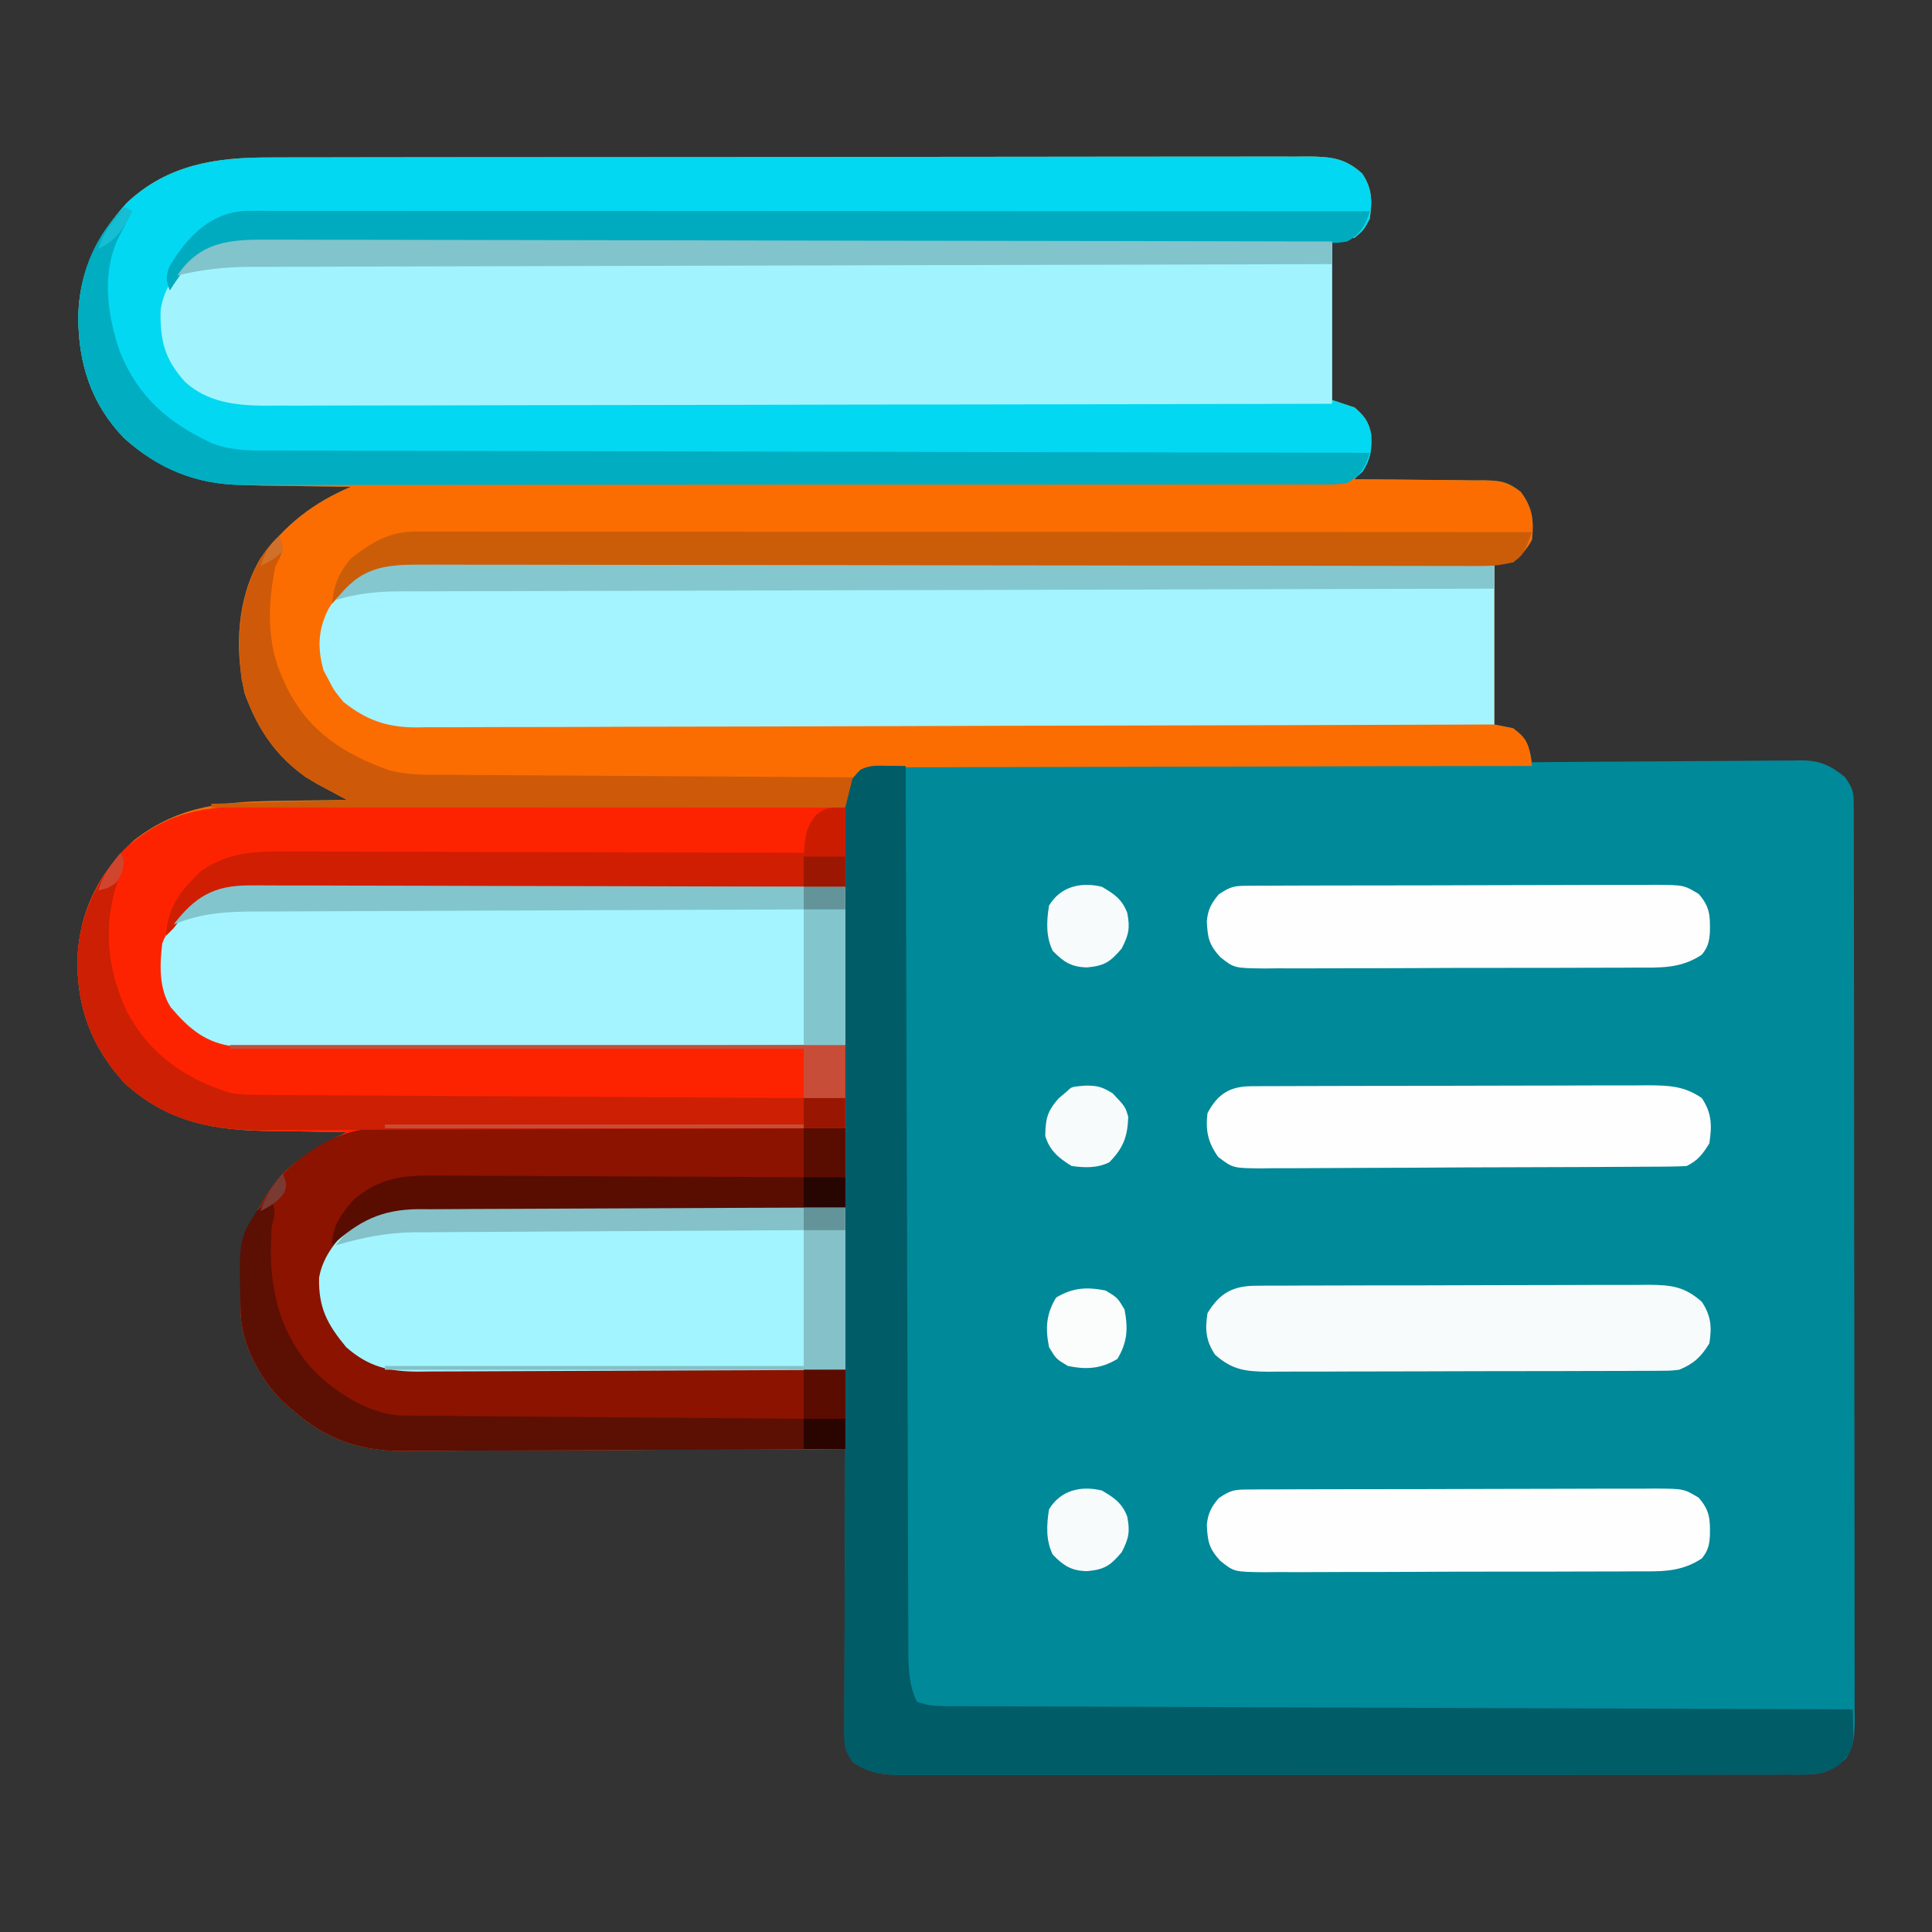 <?xml version="1.0" encoding="UTF-8"?>
<svg version="1.1" xmlns="http://www.w3.org/2000/svg" width="512" height="512">
<rect width="100%" height="100%" fill="#333333" stroke="none"/>
<path d="M0 0 C1.818 -0.007 1.818 -0.007 3.673 -0.014 C7.016 -0.024 10.359 -0.026 13.702 -0.023 C17.316 -0.023 20.929 -0.034 24.543 -0.043 C31.612 -0.06 38.681 -0.066 45.751 -0.067 C51.496 -0.068 57.242 -0.072 62.987 -0.078 C79.283 -0.096 95.58 -0.105 111.876 -0.103 C112.753 -0.103 113.631 -0.103 114.535 -0.103 C115.414 -0.103 116.292 -0.103 117.197 -0.103 C131.451 -0.102 145.705 -0.121 159.959 -0.149 C174.603 -0.178 189.245 -0.192 203.889 -0.19 C212.107 -0.19 220.325 -0.195 228.543 -0.217 C235.536 -0.235 242.529 -0.239 249.522 -0.226 C253.089 -0.219 256.656 -0.219 260.224 -0.236 C264.09 -0.255 267.956 -0.243 271.823 -0.227 C272.951 -0.237 274.079 -0.248 275.241 -0.258 C281.367 -0.204 285.104 0.087 289.721 4.267 C292.412 8.304 292.386 11.527 291.721 16.267 C290.096 19.267 290.096 19.267 287.721 21.267 C285.741 21.597 283.761 21.927 281.721 22.267 C281.721 36.127 281.721 49.987 281.721 64.267 C283.701 64.927 285.681 65.587 287.721 66.267 C290.26 68.473 291.509 70.078 292.104 73.42 C292.379 78.934 291.295 80.983 287.721 85.267 C288.937 85.272 290.152 85.276 291.405 85.28 C295.925 85.302 300.444 85.356 304.963 85.42 C306.918 85.443 308.872 85.458 310.826 85.463 C313.64 85.472 316.451 85.513 319.264 85.56 C320.135 85.556 321.006 85.553 321.903 85.548 C326.309 85.654 328.168 85.837 331.749 88.624 C334.865 92.801 335.243 96.137 334.721 101.267 C333.327 103.915 332.007 105.184 329.721 107.267 C328.071 107.267 326.421 107.267 324.721 107.267 C324.721 121.457 324.721 135.647 324.721 150.267 C326.371 150.597 328.021 150.927 329.721 151.267 C333.237 154.002 334.009 155.968 334.721 160.267 C335.672 160.259 336.623 160.25 337.604 160.241 C346.579 160.159 355.553 160.099 364.529 160.06 C369.143 160.039 373.756 160.011 378.37 159.966 C382.825 159.922 387.279 159.898 391.734 159.888 C393.431 159.881 395.129 159.866 396.826 159.845 C399.208 159.815 401.589 159.811 403.971 159.813 C404.67 159.799 405.368 159.785 406.088 159.77 C411.077 159.812 413.887 161.133 417.721 164.267 C419.798 167.383 419.972 168.056 419.978 171.589 C419.984 172.477 419.991 173.365 419.998 174.279 C419.993 175.744 419.993 175.744 419.988 177.237 C419.993 178.274 419.997 179.31 420.002 180.378 C420.015 183.867 420.013 187.356 420.011 190.845 C420.017 193.34 420.024 195.835 420.032 198.329 C420.048 204.413 420.054 210.496 420.055 216.579 C420.056 221.523 420.06 226.467 420.066 231.412 C420.084 245.424 420.093 259.437 420.092 273.45 C420.092 274.205 420.091 274.961 420.091 275.74 C420.091 276.496 420.091 277.253 420.091 278.032 C420.09 290.296 420.109 302.559 420.138 314.823 C420.166 327.41 420.18 339.997 420.178 352.585 C420.178 359.653 420.183 366.722 420.205 373.791 C420.225 380.437 420.224 387.084 420.21 393.731 C420.208 396.173 420.212 398.616 420.225 401.058 C420.24 404.387 420.231 407.715 420.215 411.044 C420.226 412.015 420.236 412.987 420.246 413.988 C420.203 418.176 420.104 420.619 417.94 424.281 C414.533 427.33 411.898 428.517 407.325 428.522 C406.447 428.528 405.568 428.534 404.663 428.54 C403.702 428.536 402.741 428.532 401.751 428.528 C400.215 428.534 400.215 428.534 398.648 428.54 C395.205 428.55 391.763 428.546 388.321 428.542 C385.857 428.546 383.393 428.552 380.93 428.558 C374.926 428.57 368.922 428.572 362.918 428.57 C358.038 428.568 353.157 428.57 348.277 428.574 C347.583 428.575 346.889 428.575 346.173 428.576 C344.763 428.577 343.352 428.578 341.942 428.579 C328.71 428.59 315.478 428.588 302.247 428.582 C290.142 428.577 278.038 428.588 265.934 428.607 C253.506 428.627 241.078 428.635 228.65 428.631 C221.672 428.629 214.695 428.632 207.717 428.646 C201.156 428.659 194.594 428.656 188.033 428.643 C185.623 428.641 183.213 428.644 180.803 428.652 C177.517 428.662 174.231 428.654 170.944 428.642 C169.988 428.649 169.031 428.656 168.046 428.664 C162.871 428.622 159.16 428.239 154.721 425.267 C152.267 421.587 152.452 418.837 152.494 414.583 C152.493 413.802 152.493 413.022 152.493 412.217 C152.494 409.636 152.51 407.055 152.525 404.474 C152.529 402.685 152.532 400.896 152.534 399.106 C152.542 394.396 152.561 389.686 152.583 384.976 C152.604 380.17 152.613 375.364 152.623 370.558 C152.645 361.128 152.679 351.698 152.721 342.267 C152.076 342.271 151.432 342.275 150.768 342.279 C135.05 342.367 119.333 342.433 103.614 342.475 C96.013 342.495 88.412 342.523 80.811 342.569 C74.182 342.609 67.552 342.635 60.923 342.644 C57.416 342.649 53.91 342.661 50.404 342.69 C46.478 342.723 42.553 342.723 38.628 342.722 C36.906 342.743 36.906 342.743 35.149 342.765 C23.987 342.708 15.119 339.648 6.721 332.267 C6.115 331.766 5.509 331.265 4.885 330.748 C-1.603 324.926 -6.687 316.042 -7.456 307.244 C-7.884 292.316 -6.44 280.988 3.721 269.267 C8.858 264.444 14.418 261.301 20.721 258.267 C19.693 258.258 18.665 258.249 17.607 258.239 C13.737 258.199 9.868 258.133 5.999 258.06 C4.335 258.032 2.671 258.011 1.007 257.996 C-14.203 257.859 -26.601 255.941 -38.279 245.267 C-47.078 235.64 -50.944 225.191 -50.748 212.202 C-50.172 199.67 -44.974 189.386 -35.736 180.943 C-23.624 171.488 -11.285 170.643 3.471 170.517 C5.15 170.489 6.83 170.459 8.51 170.428 C12.58 170.354 16.65 170.304 20.721 170.267 C19.976 169.871 19.231 169.474 18.464 169.065 C17.481 168.536 16.499 168.007 15.486 167.463 C14.515 166.942 13.543 166.421 12.542 165.885 C3.021 160.426 -2.799 152.286 -6.447 141.963 C-9.121 130.085 -8.503 116.89 -2.279 106.267 C4.222 97.392 11.67 91.51 21.721 87.267 C20.627 87.258 19.534 87.249 18.407 87.239 C14.301 87.199 10.195 87.133 6.09 87.06 C4.322 87.032 2.554 87.011 0.786 86.996 C-14.502 86.867 -26.715 84.967 -38.439 74.303 C-47.177 65.271 -50.547 54.435 -50.526 42.118 C-50.319 30.35 -45.55 20.652 -37.654 12.017 C-26.953 1.909 -14.09 -0.039 0 0 Z " fill="#008999" transform="translate(71.279,41.733)"/>
<path d="M0 0 C1.818 -0.007 1.818 -0.007 3.673 -0.014 C7.016 -0.024 10.359 -0.026 13.702 -0.023 C17.316 -0.023 20.929 -0.034 24.543 -0.043 C31.612 -0.06 38.681 -0.066 45.751 -0.067 C51.496 -0.068 57.242 -0.072 62.987 -0.078 C79.283 -0.096 95.58 -0.105 111.876 -0.103 C112.753 -0.103 113.631 -0.103 114.535 -0.103 C115.414 -0.103 116.292 -0.103 117.197 -0.103 C131.451 -0.102 145.705 -0.121 159.959 -0.149 C174.603 -0.178 189.245 -0.192 203.889 -0.19 C212.107 -0.19 220.325 -0.195 228.543 -0.217 C235.536 -0.235 242.529 -0.239 249.522 -0.226 C253.089 -0.219 256.656 -0.219 260.224 -0.236 C264.09 -0.255 267.956 -0.243 271.823 -0.227 C272.951 -0.237 274.079 -0.248 275.241 -0.258 C281.367 -0.204 285.104 0.087 289.721 4.267 C292.412 8.304 292.386 11.527 291.721 16.267 C290.096 19.267 290.096 19.267 287.721 21.267 C285.741 21.597 283.761 21.927 281.721 22.267 C281.721 36.127 281.721 49.987 281.721 64.267 C283.701 64.927 285.681 65.587 287.721 66.267 C290.26 68.473 291.509 70.078 292.104 73.42 C292.379 78.934 291.295 80.983 287.721 85.267 C288.937 85.272 290.152 85.276 291.405 85.28 C295.925 85.302 300.444 85.356 304.963 85.42 C306.918 85.443 308.872 85.458 310.826 85.463 C313.64 85.472 316.451 85.513 319.264 85.56 C320.135 85.556 321.006 85.553 321.903 85.548 C326.309 85.654 328.168 85.837 331.749 88.624 C334.865 92.801 335.243 96.137 334.721 101.267 C333.327 103.915 332.007 105.184 329.721 107.267 C328.071 107.267 326.421 107.267 324.721 107.267 C324.721 121.457 324.721 135.647 324.721 150.267 C326.371 150.597 328.021 150.927 329.721 151.267 C332.729 153.524 333.608 154.685 334.33 158.412 C334.459 159.354 334.588 160.297 334.721 161.267 C333.367 161.268 333.367 161.268 331.986 161.269 C310.036 161.284 288.087 161.326 266.137 161.4 C255.523 161.434 244.908 161.46 234.293 161.463 C225.042 161.466 215.792 161.486 206.541 161.528 C201.642 161.549 196.743 161.562 191.844 161.554 C187.233 161.546 182.623 161.562 178.013 161.595 C176.32 161.604 174.628 161.603 172.935 161.594 C170.624 161.582 168.315 161.601 166.004 161.628 C164.71 161.631 163.417 161.634 162.085 161.637 C157.766 162.446 156.303 163.749 153.721 167.267 C152.952 170.241 152.952 170.241 153.014 173.443 C152.985 174.6 152.956 175.757 152.926 176.949 C152.917 178.746 152.917 178.746 152.908 180.58 C152.883 181.797 152.858 183.015 152.832 184.269 C152.773 187.269 152.737 190.267 152.721 193.267 C151.878 193.269 151.035 193.27 150.166 193.272 C129.643 193.309 109.119 193.368 88.595 193.451 C78.67 193.491 68.745 193.524 58.82 193.538 C50.168 193.551 41.516 193.578 32.864 193.622 C28.284 193.645 23.704 193.66 19.124 193.659 C14.81 193.659 10.496 193.677 6.182 193.709 C4.602 193.717 3.022 193.719 1.441 193.713 C-11.172 193.505 -11.172 193.505 -21.782 199.715 C-26.651 205.226 -27.682 209.323 -27.529 216.514 C-27.06 221.686 -25.347 224.962 -22.029 229.017 C-16.706 233.373 -11.963 234.64 -5.173 234.666 C-4.494 234.673 -3.814 234.679 -3.114 234.686 C-0.855 234.705 1.403 234.702 3.662 234.7 C5.289 234.709 6.915 234.719 8.542 234.731 C12.944 234.758 17.346 234.768 21.749 234.774 C26.355 234.783 30.96 234.809 35.566 234.834 C44.282 234.877 52.997 234.906 61.713 234.929 C71.638 234.956 81.563 235 91.488 235.045 C111.899 235.138 132.31 235.207 152.721 235.267 C152.721 249.457 152.721 263.647 152.721 278.267 C149.067 278.277 145.413 278.286 141.649 278.296 C129.57 278.33 117.493 278.385 105.415 278.451 C98.093 278.491 90.771 278.523 83.448 278.538 C77.064 278.551 70.68 278.578 64.296 278.622 C60.917 278.645 57.539 278.66 54.161 278.659 C50.383 278.662 46.606 278.689 42.828 278.722 C41.716 278.716 40.604 278.711 39.458 278.706 C32.42 278.801 26.503 279.667 21.238 284.679 C19.692 286.403 19.692 286.403 17.721 289.267 C17.123 290.01 16.525 290.752 15.908 291.517 C13.809 296.38 13.877 301.418 15.377 306.482 C17.969 312.304 22.218 316.648 28.011 319.327 C30.843 320.31 32.967 320.527 35.954 320.546 C37.504 320.563 37.504 320.563 39.085 320.58 C40.208 320.582 41.331 320.584 42.488 320.586 C43.678 320.596 44.869 320.606 46.096 320.617 C49.352 320.642 52.607 320.659 55.863 320.672 C59.269 320.688 62.675 320.715 66.081 320.74 C72.526 320.787 78.972 320.824 85.418 320.857 C92.757 320.895 100.097 320.944 107.437 320.995 C122.531 321.098 137.626 321.187 152.721 321.267 C152.721 328.197 152.721 335.127 152.721 342.267 C136.352 342.36 119.983 342.432 103.614 342.475 C96.013 342.495 88.412 342.523 80.811 342.569 C74.182 342.609 67.552 342.635 60.923 342.644 C57.416 342.649 53.91 342.661 50.404 342.69 C46.478 342.723 42.553 342.723 38.628 342.722 C36.906 342.743 36.906 342.743 35.149 342.765 C23.987 342.708 15.119 339.648 6.721 332.267 C6.115 331.766 5.509 331.265 4.885 330.748 C-1.603 324.926 -6.687 316.042 -7.456 307.244 C-7.884 292.316 -6.44 280.988 3.721 269.267 C8.858 264.444 14.418 261.301 20.721 258.267 C19.693 258.258 18.665 258.249 17.607 258.239 C13.737 258.199 9.868 258.133 5.999 258.06 C4.335 258.032 2.671 258.011 1.007 257.996 C-14.203 257.859 -26.601 255.941 -38.279 245.267 C-47.078 235.64 -50.944 225.191 -50.748 212.202 C-50.172 199.67 -44.974 189.386 -35.736 180.943 C-23.624 171.488 -11.285 170.643 3.471 170.517 C5.15 170.489 6.83 170.459 8.51 170.428 C12.58 170.354 16.65 170.304 20.721 170.267 C19.976 169.871 19.231 169.474 18.464 169.065 C17.481 168.536 16.499 168.007 15.486 167.463 C14.515 166.942 13.543 166.421 12.542 165.885 C3.021 160.426 -2.799 152.286 -6.447 141.963 C-9.121 130.085 -8.503 116.89 -2.279 106.267 C4.222 97.392 11.67 91.51 21.721 87.267 C20.627 87.258 19.534 87.249 18.407 87.239 C14.301 87.199 10.195 87.133 6.09 87.06 C4.322 87.032 2.554 87.011 0.786 86.996 C-14.502 86.867 -26.715 84.967 -38.439 74.303 C-47.177 65.271 -50.547 54.435 -50.526 42.118 C-50.319 30.35 -45.55 20.652 -37.654 12.017 C-26.953 1.909 -14.09 -0.039 0 0 Z " fill="#FC6D01" transform="translate(71.279,41.733)"/>
<path d="M0 0 C1.818 -0.007 1.818 -0.007 3.673 -0.014 C7.016 -0.024 10.359 -0.026 13.702 -0.023 C17.316 -0.023 20.929 -0.034 24.543 -0.043 C31.612 -0.06 38.681 -0.066 45.751 -0.067 C51.496 -0.068 57.242 -0.072 62.987 -0.078 C79.283 -0.096 95.58 -0.105 111.876 -0.103 C112.753 -0.103 113.631 -0.103 114.535 -0.103 C115.414 -0.103 116.292 -0.103 117.197 -0.103 C131.451 -0.102 145.705 -0.121 159.959 -0.149 C174.603 -0.178 189.245 -0.192 203.889 -0.19 C212.107 -0.19 220.325 -0.195 228.543 -0.217 C235.536 -0.235 242.529 -0.239 249.522 -0.226 C253.089 -0.219 256.656 -0.219 260.224 -0.236 C264.09 -0.255 267.956 -0.243 271.823 -0.227 C272.951 -0.237 274.079 -0.248 275.241 -0.258 C281.367 -0.204 285.104 0.087 289.721 4.267 C292.412 8.304 292.386 11.527 291.721 16.267 C290.096 19.267 290.096 19.267 287.721 21.267 C285.741 21.597 283.761 21.927 281.721 22.267 C281.721 36.127 281.721 49.987 281.721 64.267 C283.701 64.927 285.681 65.587 287.721 66.267 C290.26 68.473 291.509 70.078 292.104 73.42 C292.309 77.534 292.067 79.714 289.846 83.267 C286.698 86.23 285.009 86.393 280.789 86.402 C279.215 86.408 279.215 86.408 277.61 86.415 C276.448 86.415 275.286 86.415 274.089 86.415 C272.862 86.418 271.635 86.422 270.37 86.426 C266.953 86.435 263.535 86.439 260.118 86.442 C256.436 86.446 252.754 86.456 249.072 86.464 C240.173 86.484 231.273 86.494 222.374 86.503 C218.183 86.507 213.991 86.513 209.8 86.518 C195.866 86.535 181.933 86.55 167.999 86.557 C164.381 86.559 160.763 86.561 157.146 86.563 C155.797 86.563 155.797 86.563 154.421 86.564 C139.866 86.572 125.311 86.598 110.756 86.63 C95.811 86.663 80.867 86.681 65.922 86.684 C57.532 86.687 49.142 86.695 40.752 86.721 C33.604 86.743 26.455 86.751 19.307 86.741 C15.662 86.736 12.017 86.738 8.372 86.758 C4.413 86.779 0.454 86.768 -3.505 86.755 C-4.646 86.766 -5.788 86.777 -6.964 86.788 C-19.22 86.69 -29.38 82.543 -38.439 74.303 C-47.177 65.271 -50.547 54.435 -50.526 42.118 C-50.319 30.35 -45.55 20.652 -37.654 12.017 C-26.953 1.909 -14.09 -0.039 0 0 Z " fill="#02D8F1" transform="translate(71.279,41.733)"/>
<path d="M0 0 C0.91 0.009 1.82 0.018 2.758 0.027 C3.806 0.045 3.806 0.045 4.875 0.062 C4.88 1.925 4.88 1.925 4.885 3.825 C4.964 33.298 5.053 62.771 5.155 92.244 C5.168 95.872 5.18 99.499 5.192 103.126 C5.195 103.849 5.197 104.571 5.2 105.315 C5.24 117.009 5.272 128.703 5.302 140.396 C5.334 152.395 5.372 164.394 5.418 176.392 C5.443 183.132 5.465 189.871 5.478 196.611 C5.491 202.952 5.513 209.293 5.542 215.635 C5.551 217.964 5.557 220.293 5.559 222.622 C5.563 225.8 5.578 228.977 5.597 232.154 C5.594 233.54 5.594 233.54 5.591 234.954 C5.632 239.656 5.802 243.734 7.875 248.062 C10.622 248.978 12.242 249.191 15.07 249.201 C15.93 249.207 16.789 249.212 17.675 249.218 C18.619 249.219 19.564 249.22 20.537 249.221 C22.041 249.228 22.041 249.228 23.576 249.236 C26.953 249.251 30.329 249.259 33.706 249.268 C36.12 249.277 38.534 249.287 40.948 249.298 C46.154 249.319 51.36 249.338 56.565 249.353 C64.092 249.376 71.618 249.404 79.145 249.434 C91.355 249.481 103.566 249.525 115.777 249.565 C127.639 249.605 139.502 249.646 151.365 249.69 C152.096 249.693 152.827 249.696 153.58 249.698 C157.247 249.712 160.914 249.726 164.582 249.74 C195.013 249.854 225.444 249.96 255.875 250.062 C255.922 251.666 255.956 253.271 255.984 254.875 C256.005 255.768 256.025 256.662 256.046 257.582 C255.801 261.14 254.499 262.73 251.875 265.062 C248.966 266.792 246.85 267.313 243.48 267.317 C242.601 267.323 241.722 267.329 240.817 267.335 C239.856 267.331 238.895 267.327 237.905 267.323 C236.369 267.329 236.369 267.329 234.802 267.335 C231.36 267.345 227.917 267.341 224.475 267.337 C222.011 267.342 219.548 267.347 217.084 267.353 C211.08 267.365 205.076 267.367 199.072 267.365 C194.192 267.363 189.312 267.365 184.431 267.369 C183.737 267.37 183.043 267.37 182.327 267.371 C180.917 267.372 179.506 267.373 178.096 267.375 C164.864 267.385 151.633 267.383 138.401 267.377 C126.297 267.372 114.192 267.383 102.088 267.402 C89.66 267.422 77.232 267.43 64.804 267.426 C57.826 267.424 50.849 267.427 43.871 267.441 C37.31 267.454 30.749 267.451 24.187 267.438 C21.777 267.436 19.367 267.439 16.958 267.447 C13.671 267.457 10.385 267.449 7.099 267.437 C6.142 267.444 5.186 267.451 4.2 267.459 C-0.975 267.417 -4.686 267.034 -9.125 264.062 C-11.184 260.974 -11.374 260.353 -11.366 256.867 C-11.37 255.586 -11.37 255.586 -11.374 254.28 C-11.367 253.346 -11.359 252.412 -11.352 251.45 C-11.352 250.465 -11.353 249.479 -11.353 248.464 C-11.352 245.201 -11.336 241.939 -11.32 238.676 C-11.317 236.416 -11.314 234.155 -11.312 231.895 C-11.304 225.942 -11.284 219.99 -11.262 214.037 C-11.242 207.964 -11.233 201.891 -11.223 195.818 C-11.201 183.9 -11.167 171.981 -11.125 160.062 C-11.746 160.066 -12.368 160.07 -13.008 160.074 C-28.149 160.162 -43.29 160.228 -58.431 160.27 C-65.753 160.29 -73.075 160.318 -80.397 160.364 C-86.782 160.404 -93.166 160.43 -99.55 160.439 C-102.929 160.444 -106.307 160.456 -109.685 160.485 C-113.463 160.514 -117.24 160.518 -121.018 160.517 C-122.13 160.531 -123.242 160.545 -124.387 160.56 C-132.086 160.519 -137.418 159.311 -143.367 154.098 C-148.369 148.054 -150.737 143.685 -150.57 135.691 C-149.558 129.713 -145.497 125.064 -141.062 121.125 C-136.695 118.058 -133.224 116.811 -127.892 116.822 C-126.342 116.818 -126.342 116.818 -124.761 116.814 C-123.638 116.821 -122.515 116.828 -121.358 116.835 C-120.167 116.835 -118.977 116.835 -117.75 116.835 C-114.494 116.836 -111.239 116.846 -107.983 116.86 C-104.577 116.872 -101.171 116.873 -97.765 116.876 C-91.319 116.882 -84.874 116.898 -78.428 116.918 C-71.088 116.941 -63.749 116.952 -56.409 116.962 C-41.314 116.983 -26.22 117.019 -11.125 117.062 C-11.125 102.873 -11.125 88.683 -11.125 74.062 C-16.087 74.078 -21.048 74.094 -26.16 74.11 C-42.541 74.16 -58.922 74.193 -75.302 74.218 C-85.235 74.233 -95.168 74.254 -105.101 74.289 C-113.76 74.319 -122.418 74.338 -131.076 74.345 C-135.66 74.349 -140.244 74.358 -144.828 74.38 C-149.144 74.4 -153.46 74.406 -157.777 74.402 C-159.359 74.403 -160.941 74.409 -162.524 74.42 C-164.689 74.435 -166.854 74.431 -169.019 74.423 C-170.835 74.427 -170.835 74.427 -172.687 74.432 C-180.439 73.599 -184.915 69.846 -189.875 64 C-193.054 59.072 -192.812 52.701 -192.125 47.062 C-189.662 40.756 -184.91 35.936 -178.867 32.945 C-175.54 31.874 -172.756 31.817 -169.26 31.822 C-168.243 31.819 -168.243 31.819 -167.205 31.817 C-164.94 31.814 -162.676 31.825 -160.411 31.835 C-158.785 31.836 -157.158 31.836 -155.532 31.835 C-151.121 31.834 -146.71 31.846 -142.3 31.86 C-137.689 31.872 -133.078 31.873 -128.466 31.876 C-119.736 31.882 -111.007 31.898 -102.277 31.918 C-92.337 31.941 -82.398 31.952 -72.458 31.962 C-52.014 31.983 -31.569 32.018 -11.125 32.062 C-11.146 31.301 -11.167 30.54 -11.188 29.755 C-11.272 26.295 -11.324 22.836 -11.375 19.375 C-11.409 18.177 -11.442 16.979 -11.477 15.744 C-11.489 14.587 -11.502 13.43 -11.516 12.238 C-11.537 11.175 -11.558 10.112 -11.579 9.017 C-11.014 5.342 -9.68 3.71 -7.125 1.062 C-4.6 -0.2 -2.813 -0.036 0 0 Z " fill="#005C67" transform="translate(235.125,202.938)"/>
<path d="M0 0 C1.696 0.001 3.391 0 5.087 -0.001 C9.673 -0.002 14.259 0.015 18.846 0.036 C23.645 0.055 28.444 0.057 33.244 0.06 C42.324 0.07 51.404 0.094 60.485 0.125 C70.826 0.158 81.167 0.175 91.508 0.19 C112.773 0.221 134.038 0.274 155.303 0.341 C155.303 7.271 155.303 14.201 155.303 21.341 C152.229 21.346 152.229 21.346 149.093 21.352 C129.787 21.388 110.482 21.446 91.177 21.524 C81.252 21.564 71.327 21.597 61.402 21.612 C52.75 21.625 44.098 21.652 35.446 21.695 C30.866 21.718 26.286 21.733 21.706 21.732 C17.392 21.732 13.078 21.75 8.764 21.782 C7.184 21.79 5.603 21.792 4.023 21.786 C-8.59 21.579 -8.59 21.579 -19.2 27.788 C-24.069 33.299 -25.1 37.396 -24.947 44.587 C-24.478 49.759 -22.765 53.035 -19.447 57.091 C-14.124 61.446 -9.381 62.713 -2.591 62.739 C-1.912 62.746 -1.232 62.753 -0.532 62.759 C1.727 62.778 3.985 62.775 6.244 62.773 C7.871 62.782 9.497 62.792 11.124 62.804 C15.526 62.831 19.928 62.841 24.331 62.847 C28.937 62.856 33.542 62.882 38.148 62.907 C46.864 62.95 55.579 62.979 64.295 63.002 C74.22 63.029 84.145 63.073 94.07 63.118 C114.481 63.211 134.892 63.281 155.303 63.341 C155.303 77.531 155.303 91.721 155.303 106.341 C151.649 106.35 147.995 106.359 144.23 106.369 C132.152 106.403 120.075 106.458 107.997 106.524 C100.675 106.564 93.353 106.597 86.03 106.612 C79.646 106.625 73.262 106.652 66.877 106.695 C63.499 106.718 60.121 106.733 56.742 106.732 C52.965 106.735 49.188 106.762 45.41 106.795 C44.298 106.79 43.186 106.785 42.04 106.779 C35.002 106.874 29.085 107.74 23.82 112.752 C22.274 114.477 22.274 114.477 20.303 117.341 C19.705 118.083 19.106 118.826 18.49 119.591 C16.391 124.453 16.459 129.491 17.959 134.555 C20.551 140.377 24.8 144.721 30.593 147.4 C33.425 148.383 35.549 148.601 38.536 148.619 C40.086 148.636 40.086 148.636 41.667 148.653 C42.79 148.655 43.913 148.657 45.07 148.659 C46.26 148.669 47.451 148.68 48.678 148.69 C51.933 148.715 55.189 148.732 58.445 148.745 C61.851 148.761 65.257 148.788 68.663 148.813 C75.108 148.86 81.554 148.897 88 148.93 C95.339 148.968 102.679 149.018 110.019 149.068 C125.113 149.171 140.208 149.26 155.303 149.341 C155.303 156.271 155.303 163.201 155.303 170.341 C138.934 170.433 122.565 170.505 106.196 170.548 C98.595 170.568 90.994 170.596 83.393 170.642 C76.764 170.682 70.134 170.708 63.505 170.717 C59.998 170.722 56.492 170.734 52.986 170.763 C49.06 170.796 45.135 170.797 41.21 170.795 C39.488 170.816 39.488 170.816 37.731 170.838 C26.569 170.782 17.701 167.721 9.303 160.341 C8.697 159.839 8.091 159.338 7.467 158.821 C0.979 152.999 -4.105 144.115 -4.874 135.317 C-5.302 120.389 -3.858 109.061 6.303 97.341 C11.44 92.517 17 89.374 23.303 86.341 C22.275 86.331 21.247 86.322 20.188 86.312 C16.319 86.272 12.45 86.206 8.581 86.133 C6.917 86.105 5.253 86.084 3.589 86.07 C-11.621 85.932 -24.019 84.014 -35.697 73.341 C-44.496 63.713 -48.363 53.264 -48.166 40.275 C-47.642 28.879 -43.384 19.707 -35.697 11.341 C-24.272 1.295 -14.567 -0.102 0 0 Z " fill="#FE2300" transform="translate(68.697,213.659)"/>
<path d="M0 0 C1.034 -0.004 2.068 -0.008 3.134 -0.012 C4.263 -0.006 5.392 -0 6.556 0.006 C7.761 0.004 8.966 0.002 10.207 0 C13.548 -0.002 16.888 0.004 20.229 0.014 C23.833 0.023 27.437 0.02 31.041 0.018 C37.284 0.017 43.527 0.023 49.77 0.035 C58.796 0.051 67.822 0.056 76.848 0.059 C91.492 0.063 106.137 0.076 120.781 0.095 C135.006 0.114 149.232 0.128 163.458 0.136 C164.773 0.137 164.773 0.137 166.115 0.138 C170.514 0.14 174.913 0.143 179.312 0.145 C215.806 0.166 252.299 0.202 288.793 0.246 C288.793 14.436 288.793 28.626 288.793 43.246 C251.764 43.337 214.736 43.408 177.707 43.45 C173.333 43.455 168.96 43.461 164.587 43.466 C163.716 43.467 162.845 43.468 161.948 43.469 C147.858 43.486 133.768 43.518 119.678 43.555 C105.216 43.592 90.754 43.614 76.292 43.622 C67.371 43.628 58.45 43.645 49.529 43.678 C43.408 43.699 37.287 43.705 31.167 43.7 C27.637 43.698 24.108 43.701 20.579 43.723 C16.746 43.746 12.914 43.738 9.081 43.727 C7.974 43.739 6.867 43.75 5.727 43.762 C-1.83 43.704 -9.361 42.766 -15.151 37.467 C-20.558 31.487 -21.774 26.63 -21.656 18.582 C-20.79 12.151 -17.215 8.156 -12.644 3.809 C-8.46 1.126 -4.969 -0.004 0 0 Z " fill="#A1F4FE" transform="translate(64.207,63.754)"/>
<path d="M0 0 C1.039 -0.004 2.078 -0.008 3.149 -0.012 C4.859 -0.003 4.859 -0.003 6.603 0.006 C8.422 0.003 8.422 0.003 10.277 0 C13.642 -0.002 17.008 0.004 20.374 0.014 C24.003 0.023 27.632 0.02 31.261 0.018 C37.55 0.017 43.838 0.023 50.126 0.035 C59.218 0.051 68.309 0.056 77.401 0.059 C92.151 0.063 106.901 0.076 121.652 0.095 C135.981 0.114 150.311 0.128 164.64 0.136 C165.523 0.137 166.406 0.137 167.316 0.138 C171.746 0.14 176.176 0.143 180.607 0.145 C217.366 0.166 254.126 0.202 290.885 0.246 C290.885 14.106 290.885 27.966 290.885 42.246 C253.474 42.382 216.063 42.489 178.652 42.552 C174.234 42.56 169.815 42.568 165.397 42.576 C164.517 42.577 163.638 42.579 162.731 42.58 C148.495 42.607 134.26 42.654 120.024 42.709 C105.413 42.765 90.802 42.798 76.191 42.811 C67.177 42.819 58.164 42.845 49.151 42.894 C42.967 42.925 36.784 42.935 30.6 42.927 C27.034 42.923 23.469 42.929 19.903 42.961 C16.031 42.996 12.159 42.984 8.287 42.968 C7.168 42.985 6.05 43.003 4.897 43.021 C-2.79 42.933 -8.065 41.055 -14.115 36.246 C-16.615 33.184 -16.615 33.184 -18.115 30.246 C-18.527 29.483 -18.94 28.72 -19.365 27.934 C-21.028 21.973 -20.864 17.04 -17.99 11.496 C-13.815 4.719 -8.182 -0.007 0 0 Z " fill="#A3F4FE" transform="translate(105.115,149.754)"/>
<path d="M0 0 C1.017 -0.003 1.017 -0.003 2.055 -0.005 C4.32 -0.008 6.584 0.003 8.849 0.013 C10.475 0.014 12.101 0.014 13.728 0.013 C18.139 0.012 22.549 0.024 26.96 0.038 C31.571 0.05 36.182 0.051 40.793 0.054 C49.523 0.06 58.253 0.076 66.983 0.096 C76.922 0.119 86.862 0.13 96.801 0.14 C117.246 0.161 137.69 0.197 158.135 0.241 C158.135 14.101 158.135 27.961 158.135 42.241 C136.742 42.308 115.35 42.364 93.957 42.396 C84.024 42.411 74.091 42.432 64.158 42.467 C55.5 42.497 46.842 42.516 38.184 42.523 C33.6 42.527 29.016 42.536 24.432 42.558 C20.116 42.578 15.799 42.584 11.483 42.58 C9.9 42.581 8.318 42.587 6.736 42.598 C4.571 42.613 2.406 42.609 0.241 42.601 C-1.575 42.605 -1.575 42.605 -3.427 42.61 C-11.18 41.777 -15.655 38.024 -20.615 32.178 C-23.794 27.25 -23.553 20.879 -22.865 15.241 C-20.402 8.934 -15.65 4.114 -9.607 1.123 C-6.28 0.052 -3.496 -0.005 0 0 Z " fill="#A3F4FE" transform="translate(65.865,234.759)"/>
<path d="M0 0 C1.083 -0.001 2.165 -0.003 3.28 -0.004 C4.463 -0.001 5.645 0.003 6.864 0.007 C8.113 0.007 9.362 0.006 10.649 0.006 C14.07 0.007 17.491 0.012 20.912 0.019 C24.489 0.025 28.066 0.026 31.642 0.027 C38.414 0.03 45.185 0.038 51.957 0.048 C59.666 0.059 67.376 0.065 75.086 0.07 C90.944 0.08 106.802 0.098 122.66 0.12 C122.66 7.05 122.66 13.98 122.66 21.12 C120.394 21.126 120.394 21.126 118.082 21.131 C103.839 21.168 89.596 21.226 75.354 21.304 C68.031 21.344 60.709 21.376 53.387 21.391 C47.003 21.404 40.619 21.431 34.234 21.475 C30.856 21.497 27.478 21.513 24.099 21.512 C20.322 21.515 16.545 21.542 12.767 21.574 C11.655 21.569 10.543 21.564 9.397 21.559 C2.359 21.653 -3.558 22.52 -8.824 27.532 C-10.369 29.256 -10.369 29.256 -12.34 32.12 C-12.939 32.863 -13.537 33.605 -14.153 34.37 C-16.253 39.233 -16.185 44.271 -14.684 49.335 C-12.092 55.157 -7.843 59.5 -2.05 62.18 C0.782 63.163 2.906 63.38 5.892 63.399 C7.443 63.415 7.443 63.415 9.024 63.433 C10.147 63.435 11.27 63.437 12.426 63.439 C13.617 63.449 14.808 63.459 16.035 63.47 C19.29 63.495 22.546 63.512 25.802 63.525 C29.208 63.541 32.614 63.567 36.02 63.593 C42.465 63.64 48.911 63.677 55.356 63.71 C62.696 63.748 70.036 63.797 77.376 63.848 C92.47 63.951 107.565 64.04 122.66 64.12 C122.66 71.05 122.66 77.98 122.66 85.12 C106.291 85.213 89.922 85.284 73.553 85.328 C65.952 85.348 58.351 85.376 50.75 85.422 C44.12 85.462 37.491 85.488 30.862 85.497 C27.355 85.502 23.849 85.514 20.343 85.543 C16.417 85.576 12.492 85.576 8.567 85.574 C6.845 85.596 6.845 85.596 5.088 85.618 C-6.074 85.561 -14.942 82.5 -23.34 75.12 C-23.946 74.619 -24.552 74.117 -25.176 73.601 C-31.664 67.779 -36.748 58.895 -37.517 50.097 C-37.946 35.169 -36.501 23.841 -26.34 12.12 C-18.841 5.079 -10.437 -0.01 0 0 Z " fill="#8B1300" transform="translate(101.34,298.88)"/>
<path d="M0 0 C1.55 -0.004 1.55 -0.004 3.132 -0.008 C4.254 -0.001 5.377 0.006 6.534 0.013 C7.725 0.013 8.915 0.013 10.142 0.013 C13.398 0.014 16.654 0.024 19.909 0.038 C23.315 0.05 26.721 0.051 30.127 0.054 C36.573 0.06 43.018 0.076 49.464 0.096 C56.804 0.119 64.143 0.13 71.483 0.14 C86.578 0.161 101.672 0.197 116.767 0.241 C116.767 14.431 116.767 28.621 116.767 43.241 C100.998 43.331 85.23 43.405 69.461 43.448 C62.139 43.468 54.817 43.496 47.495 43.542 C41.11 43.582 34.726 43.608 28.342 43.617 C24.963 43.622 21.585 43.634 18.207 43.663 C14.429 43.693 10.652 43.696 6.875 43.695 C5.207 43.716 5.207 43.716 3.505 43.738 C-4.194 43.697 -9.526 42.489 -15.475 37.276 C-20.477 31.232 -22.845 26.863 -22.678 18.869 C-21.665 12.891 -17.605 8.242 -13.17 4.303 C-8.803 1.236 -5.332 -0.011 0 0 Z " fill="#A2F4FE" transform="translate(107.233,319.759)"/>
<path d="M0 0 C0.66 0.33 1.32 0.66 2 1 C1.651 1.675 1.301 2.351 0.941 3.047 C0.486 3.939 0.031 4.831 -0.438 5.75 C-0.89 6.632 -1.342 7.513 -1.809 8.422 C-6.104 17.716 -4.487 28.838 -1.223 38.238 C3.625 50.285 11.764 57.206 23.407 62.569 C28.993 64.617 34.542 64.423 40.427 64.399 C41.667 64.405 42.907 64.412 44.185 64.419 C47.61 64.434 51.035 64.436 54.461 64.433 C58.161 64.432 61.86 64.449 65.56 64.463 C71.965 64.486 78.37 64.498 84.775 64.502 C94.035 64.509 103.296 64.532 112.556 64.559 C127.581 64.602 142.606 64.632 157.632 64.654 C172.225 64.675 186.818 64.702 201.411 64.738 C202.311 64.74 203.211 64.742 204.138 64.744 C208.653 64.755 213.168 64.766 217.683 64.778 C255.122 64.871 292.561 64.942 330 65 C328.741 68.883 327.624 71.004 324 73 C321.579 73.377 321.579 73.377 318.822 73.38 C317.769 73.389 316.716 73.397 315.631 73.406 C314.475 73.4 313.319 73.394 312.128 73.388 C310.285 73.396 310.285 73.396 308.404 73.404 C304.991 73.416 301.578 73.414 298.165 73.407 C294.485 73.402 290.804 73.415 287.124 73.425 C279.911 73.442 272.698 73.443 265.485 73.438 C259.62 73.434 253.755 73.435 247.89 73.44 C246.638 73.442 246.638 73.442 245.361 73.443 C243.666 73.444 241.971 73.446 240.276 73.447 C224.368 73.461 208.461 73.456 192.553 73.444 C178.011 73.434 163.469 73.447 148.927 73.471 C133.991 73.495 119.056 73.505 104.12 73.498 C95.737 73.495 87.353 73.497 78.97 73.515 C71.829 73.529 64.688 73.53 57.547 73.513 C53.906 73.504 50.266 73.502 46.625 73.517 C42.67 73.534 38.716 73.519 34.761 73.501 C33.051 73.516 33.051 73.516 31.306 73.53 C19.056 73.418 8.895 69.272 -0.16 61.035 C-8.898 52.003 -12.267 41.168 -12.247 28.851 C-12.065 18.544 -8.489 8.806 -1.312 1.215 C-0.663 0.613 -0.663 0.613 0 0 Z " fill="#01ADC1" transform="translate(33,55)"/>
<path d="M0 0 C0.981 -0.009 1.963 -0.017 2.974 -0.026 C4.044 -0.025 5.114 -0.024 6.217 -0.023 C7.349 -0.03 8.481 -0.037 9.647 -0.043 C13.395 -0.062 17.143 -0.066 20.891 -0.069 C23.494 -0.075 26.097 -0.082 28.7 -0.089 C34.159 -0.101 39.618 -0.104 45.078 -0.103 C51.381 -0.102 57.683 -0.123 63.986 -0.155 C70.057 -0.184 76.128 -0.191 82.199 -0.19 C84.778 -0.192 87.358 -0.201 89.938 -0.217 C93.545 -0.236 97.152 -0.23 100.76 -0.218 C102.359 -0.235 102.359 -0.235 103.991 -0.252 C110.01 -0.201 113.564 0.2 118.118 4.267 C120.579 7.96 120.804 10.981 120.118 15.267 C117.943 18.839 115.952 20.702 112.118 22.267 C109.815 22.525 109.815 22.525 107.235 22.535 C105.763 22.548 105.763 22.548 104.262 22.561 C102.656 22.559 102.656 22.559 101.018 22.558 C99.32 22.568 99.32 22.568 97.588 22.578 C93.84 22.597 90.092 22.601 86.344 22.603 C83.741 22.61 81.138 22.617 78.535 22.624 C73.076 22.636 67.617 22.639 62.158 22.638 C55.855 22.637 49.552 22.658 43.249 22.69 C37.178 22.719 31.107 22.726 25.036 22.725 C22.457 22.727 19.877 22.736 17.298 22.751 C13.69 22.771 10.083 22.765 6.475 22.753 C4.876 22.77 4.876 22.77 3.245 22.787 C-2.775 22.736 -6.328 22.335 -10.882 18.267 C-13.344 14.575 -13.569 11.554 -12.882 7.267 C-9.625 1.916 -6.166 0.024 0 0 Z " fill="#F7FBFB" transform="translate(332.882,340.733)"/>
<path d="M0 0 C1.054 -0.002 2.109 -0.004 3.195 -0.006 C4.358 -0.003 5.52 -0 6.718 0.003 C7.95 0.002 9.181 0.001 10.45 0 C13.875 -0.001 17.301 0.002 20.726 0.007 C24.417 0.011 28.108 0.01 31.799 0.009 C38.197 0.009 44.594 0.012 50.991 0.017 C60.241 0.025 69.49 0.028 78.74 0.029 C93.746 0.031 108.752 0.038 123.757 0.048 C138.336 0.057 152.915 0.064 167.494 0.068 C168.392 0.068 169.29 0.069 170.216 0.069 C174.722 0.07 179.229 0.071 183.735 0.073 C221.133 0.083 258.532 0.101 295.93 0.123 C293.625 6.127 293.625 6.127 290.93 8.123 C287.48 8.986 284.262 9.248 280.714 9.248 C279.678 9.25 278.642 9.253 277.575 9.255 C276.443 9.253 275.311 9.25 274.145 9.248 C272.938 9.249 271.731 9.25 270.487 9.252 C267.837 9.254 265.188 9.255 262.539 9.252 C258.228 9.248 253.917 9.251 249.606 9.255 C244.158 9.259 238.71 9.261 233.262 9.261 C222.555 9.261 211.849 9.274 201.143 9.291 C199.457 9.293 197.771 9.296 196.085 9.299 C193.53 9.302 190.975 9.306 188.42 9.31 C178.789 9.325 169.158 9.339 159.527 9.351 C158.647 9.352 157.767 9.353 156.86 9.354 C142.594 9.372 128.328 9.375 114.062 9.373 C99.412 9.372 84.763 9.39 70.113 9.424 C61.079 9.445 52.045 9.45 43.01 9.436 C36.818 9.427 30.626 9.437 24.434 9.461 C20.862 9.475 17.291 9.48 13.72 9.463 C9.845 9.445 5.971 9.466 2.096 9.491 C0.971 9.479 -0.154 9.468 -1.313 9.456 C-9.723 9.559 -14.463 11.786 -20.57 17.436 C-21.065 17.992 -21.56 18.549 -22.07 19.123 C-21.588 14.065 -20.329 11.034 -17.07 7.123 C-11.579 2.864 -7.07 -0.003 0 0 Z " fill="#CB5D09" transform="translate(110.07,140.877)"/>
<path d="M0 0 C0.987 -0.006 1.974 -0.011 2.991 -0.017 C4.078 -0.018 5.164 -0.02 6.284 -0.021 C7.426 -0.026 8.567 -0.031 9.743 -0.036 C13.535 -0.05 17.326 -0.057 21.117 -0.063 C23.745 -0.068 26.374 -0.074 29.002 -0.08 C33.814 -0.09 38.626 -0.095 43.439 -0.098 C50.517 -0.103 57.595 -0.12 64.673 -0.149 C70.806 -0.174 76.938 -0.181 83.071 -0.183 C85.679 -0.186 88.286 -0.194 90.894 -0.207 C94.542 -0.224 98.19 -0.222 101.839 -0.216 C102.917 -0.225 103.996 -0.234 105.107 -0.244 C110.562 -0.213 114.676 -0.072 119.32 3.14 C121.999 7.159 122.016 10.417 121.32 15.14 C119.526 18.011 118.337 19.632 115.32 21.14 C113.722 21.244 112.121 21.284 110.52 21.294 C109.506 21.303 108.492 21.312 107.448 21.32 C106.332 21.325 105.215 21.329 104.065 21.333 C102.893 21.341 101.72 21.35 100.512 21.358 C96.619 21.383 92.725 21.4 88.832 21.414 C87.492 21.419 86.151 21.425 84.811 21.43 C79.236 21.452 73.661 21.47 68.086 21.482 C60.095 21.498 52.106 21.531 44.116 21.588 C38.498 21.627 32.88 21.646 27.262 21.652 C23.907 21.655 20.552 21.667 17.196 21.7 C13.452 21.731 9.708 21.731 5.963 21.724 C4.853 21.74 3.743 21.757 2.599 21.774 C-4.923 21.712 -4.923 21.712 -8.852 18.744 C-11.533 14.925 -12.258 11.772 -11.68 7.14 C-8.932 1.957 -5.693 0.02 0 0 Z " fill="#FEFEFE" transform="translate(331.68,287.86)"/>
<path d="M0 0 C1.015 -0.009 2.03 -0.017 3.076 -0.026 C4.189 -0.025 5.301 -0.024 6.448 -0.023 C7.62 -0.03 8.793 -0.037 10.001 -0.043 C13.218 -0.059 16.435 -0.066 19.652 -0.067 C21.663 -0.069 23.673 -0.073 25.683 -0.078 C32.698 -0.097 39.713 -0.105 46.728 -0.103 C53.264 -0.102 59.8 -0.123 66.337 -0.155 C71.95 -0.181 77.564 -0.192 83.178 -0.19 C86.53 -0.19 89.882 -0.195 93.234 -0.217 C96.973 -0.236 100.712 -0.23 104.452 -0.218 C105.561 -0.23 106.669 -0.241 107.812 -0.252 C115.318 -0.191 115.318 -0.191 119.243 2.173 C122.193 5.538 122.313 7.833 122.224 12.303 C122.036 14.854 121.71 16.266 120.079 18.267 C114.483 21.993 109.141 21.705 102.661 21.687 C101.519 21.696 100.377 21.704 99.2 21.713 C95.431 21.736 91.661 21.737 87.892 21.736 C85.269 21.743 82.646 21.751 80.024 21.759 C74.53 21.774 69.035 21.774 63.541 21.768 C57.198 21.762 50.856 21.785 44.513 21.822 C38.399 21.856 32.286 21.863 26.172 21.859 C23.576 21.86 20.98 21.87 18.383 21.888 C14.754 21.91 11.126 21.9 7.497 21.883 C6.425 21.896 5.352 21.909 4.248 21.923 C-3.878 21.831 -3.878 21.831 -7.577 18.872 C-10.574 15.542 -10.888 13.736 -11.097 9.42 C-10.847 6.363 -9.891 4.59 -7.921 2.267 C-4.668 0.099 -3.76 0.014 0 0 Z " fill="#FEFEFE" transform="translate(330.921,394.733)"/>
<path d="M0 0 C1.015 -0.009 2.03 -0.017 3.076 -0.026 C4.189 -0.025 5.301 -0.024 6.448 -0.023 C7.62 -0.03 8.793 -0.037 10.001 -0.043 C13.218 -0.059 16.435 -0.066 19.652 -0.067 C21.663 -0.069 23.673 -0.073 25.683 -0.078 C32.698 -0.097 39.713 -0.105 46.728 -0.103 C53.264 -0.102 59.8 -0.123 66.337 -0.155 C71.95 -0.181 77.564 -0.192 83.178 -0.19 C86.53 -0.19 89.882 -0.195 93.234 -0.217 C96.973 -0.236 100.712 -0.23 104.452 -0.218 C105.561 -0.23 106.669 -0.241 107.812 -0.252 C115.318 -0.191 115.318 -0.191 119.243 2.173 C122.193 5.538 122.313 7.833 122.224 12.303 C122.036 14.854 121.71 16.266 120.079 18.267 C114.483 21.993 109.141 21.705 102.661 21.687 C101.519 21.696 100.377 21.704 99.2 21.713 C95.431 21.736 91.661 21.737 87.892 21.736 C85.269 21.743 82.646 21.751 80.024 21.759 C74.53 21.774 69.035 21.774 63.541 21.768 C57.198 21.762 50.856 21.785 44.513 21.822 C38.399 21.856 32.286 21.863 26.172 21.859 C23.576 21.86 20.98 21.87 18.383 21.888 C14.754 21.91 11.126 21.9 7.497 21.883 C6.425 21.896 5.352 21.909 4.248 21.923 C-3.878 21.831 -3.878 21.831 -7.577 18.872 C-10.574 15.542 -10.888 13.736 -11.097 9.42 C-10.847 6.363 -9.891 4.59 -7.921 2.267 C-4.668 0.099 -3.76 0.014 0 0 Z " fill="#FEFEFE" transform="translate(330.921,234.733)"/>
<path d="M0 0 C1.056 -0.002 2.112 -0.004 3.2 -0.006 C4.369 -0.003 5.538 -0 6.743 0.003 C7.978 0.002 9.213 0.001 10.485 0 C13.924 -0.001 17.363 0.002 20.802 0.007 C24.506 0.011 28.21 0.01 31.914 0.009 C38.335 0.009 44.757 0.012 51.178 0.017 C60.462 0.025 69.747 0.028 79.031 0.029 C94.093 0.031 109.155 0.038 124.217 0.048 C138.851 0.057 153.485 0.064 168.119 0.068 C169.021 0.068 169.922 0.069 170.851 0.069 C175.374 0.07 179.896 0.071 184.419 0.073 C221.958 0.083 259.498 0.101 297.037 0.123 C295.778 4.006 294.66 6.125 291.037 8.123 C288.639 8.497 288.639 8.497 285.914 8.497 C284.352 8.507 284.352 8.507 282.759 8.518 C281.616 8.51 280.474 8.503 279.297 8.495 C278.082 8.499 276.868 8.503 275.616 8.506 C272.243 8.514 268.87 8.508 265.497 8.497 C261.859 8.488 258.222 8.497 254.584 8.503 C248.28 8.513 241.975 8.511 235.671 8.503 C226.547 8.492 217.423 8.501 208.299 8.516 C193.484 8.54 178.67 8.553 163.856 8.557 C162.969 8.557 162.082 8.557 161.168 8.558 C151.277 8.56 141.386 8.561 131.495 8.56 C127.91 8.559 124.325 8.559 120.741 8.559 C119.856 8.559 118.971 8.559 118.06 8.559 C103.306 8.558 88.553 8.573 73.799 8.6 C64.7 8.615 55.6 8.618 46.501 8.603 C40.264 8.593 34.026 8.598 27.789 8.614 C24.191 8.622 20.593 8.625 16.995 8.609 C13.092 8.593 9.189 8.607 5.286 8.624 C3.586 8.61 3.586 8.61 1.851 8.595 C-4.881 8.656 -9.222 9.536 -14.963 13.123 C-17.075 15.15 -17.075 15.15 -18.463 17.373 C-18.947 18.079 -19.432 18.786 -19.931 19.514 C-20.272 20.045 -20.612 20.576 -20.963 21.123 C-21.959 18.518 -22.07 17.405 -21.064 14.756 C-16.345 6.741 -9.757 -0.004 0 0 Z " fill="#00ABBF" transform="translate(65.963,55.877)"/>
<path d="M0 0 C1 2 1 2 0.223 4.617 C-0.16 5.692 -0.543 6.767 -0.938 7.875 C-4.759 19.855 -3.577 30.768 1.625 42.062 C7.57 53.27 16.76 59.755 28.812 63.574 C31.629 64.122 34.305 64.141 37.176 64.158 C38.443 64.168 39.711 64.178 41.017 64.188 C42.419 64.194 43.821 64.2 45.224 64.205 C46.702 64.215 48.18 64.225 49.659 64.235 C53.671 64.262 57.683 64.283 61.695 64.303 C65.888 64.325 70.082 64.353 74.275 64.379 C82.215 64.429 90.155 64.474 98.095 64.517 C107.135 64.567 116.175 64.622 125.215 64.677 C143.81 64.791 162.405 64.898 181 65 C181 60.71 181 56.42 181 52 C130.84 52 80.68 52 29 52 C29 51.67 29 51.34 29 51 C82.79 51 136.58 51 192 51 C192 58.26 192 65.52 192 73 C170.303 73.093 148.606 73.164 126.908 73.207 C116.833 73.228 106.758 73.256 96.683 73.302 C87.897 73.342 79.112 73.367 70.327 73.376 C65.678 73.382 61.03 73.394 56.382 73.423 C51.999 73.45 47.616 73.458 43.233 73.452 C41.632 73.454 40.031 73.461 38.43 73.477 C23.904 73.61 12.028 71.079 1 61 C-7.803 51.368 -11.654 40.928 -11.471 27.936 C-10.969 16.814 -6.788 8.618 0 0 Z " fill="#CC1F03" transform="translate(32,226)"/>
<path d="M0 0 C1.214 -0.003 2.428 -0.005 3.678 -0.008 C7.04 -0.012 10.401 -0.002 13.762 0.013 C17.39 0.026 21.018 0.021 24.646 0.019 C30.928 0.017 37.211 0.027 43.494 0.044 C52.577 0.068 61.661 0.076 70.745 0.08 C85.483 0.086 100.221 0.106 114.959 0.134 C129.274 0.162 143.59 0.183 157.906 0.196 C158.788 0.197 159.671 0.198 160.58 0.198 C165.008 0.202 169.436 0.206 173.863 0.21 C210.589 0.241 247.315 0.294 284.041 0.361 C284.041 2.341 284.041 4.321 284.041 6.361 C283.412 6.362 282.782 6.363 282.133 6.365 C244.814 6.446 207.496 6.536 170.177 6.641 C165.696 6.653 161.215 6.666 156.734 6.678 C155.396 6.682 155.396 6.682 154.031 6.686 C139.587 6.725 125.143 6.758 110.699 6.788 C95.877 6.819 81.056 6.858 66.235 6.904 C57.089 6.931 47.944 6.953 38.799 6.968 C32.527 6.979 26.256 6.996 19.984 7.02 C16.366 7.033 12.748 7.043 9.13 7.045 C5.205 7.047 1.28 7.064 -2.646 7.082 C-3.786 7.08 -4.926 7.078 -6.1 7.076 C-12.072 7.119 -17.238 7.621 -22.959 9.361 C-16.454 0.752 -10.474 -0.081 0 0 Z " fill="#84C7CF" transform="translate(111.959,149.639)"/>
<path d="M0 0 C1.207 -0.003 2.415 -0.007 3.659 -0.01 C6.993 -0.016 10.327 -0.003 13.661 0.017 C17.263 0.034 20.864 0.028 24.466 0.025 C30.701 0.023 36.935 0.036 43.17 0.058 C52.184 0.091 61.198 0.101 70.212 0.106 C84.839 0.115 99.464 0.141 114.09 0.179 C128.296 0.216 142.501 0.244 156.706 0.261 C158.02 0.263 158.02 0.263 159.36 0.264 C163.756 0.27 168.151 0.275 172.546 0.28 C208.99 0.321 245.433 0.392 281.877 0.481 C281.877 2.461 281.877 4.441 281.877 6.481 C281.254 6.482 280.632 6.484 279.99 6.485 C243.08 6.566 206.171 6.657 169.261 6.761 C164.828 6.774 160.394 6.786 155.961 6.798 C155.078 6.801 154.196 6.803 153.287 6.806 C139.002 6.846 124.718 6.878 110.434 6.909 C95.773 6.94 81.112 6.978 66.451 7.024 C57.407 7.052 48.363 7.074 39.32 7.088 C33.115 7.099 26.91 7.117 20.705 7.14 C17.127 7.154 13.55 7.164 9.972 7.165 C6.087 7.167 2.202 7.184 -1.684 7.203 C-2.806 7.201 -3.929 7.199 -5.085 7.197 C-11.658 7.243 -17.734 7.92 -24.123 9.481 C-18.121 0.477 -10.099 -0.105 0 0 Z " fill="#81C4CC" transform="translate(71.123,63.519)"/>
<path d="M0 0 C1.116 3.348 0.826 3.761 0 7 C-0.952 20.852 0.834 32.963 10 44 C15.914 50.434 25.106 56.539 34.071 57.139 C35.273 57.148 35.273 57.148 36.499 57.158 C37.881 57.173 37.881 57.173 39.291 57.188 C40.299 57.194 41.307 57.199 42.346 57.205 C43.41 57.215 44.474 57.225 45.569 57.235 C49.092 57.267 52.614 57.292 56.137 57.316 C58.576 57.337 61.016 57.358 63.455 57.379 C69.882 57.435 76.308 57.484 82.734 57.532 C89.29 57.582 95.845 57.638 102.4 57.693 C115.267 57.801 128.133 57.902 141 58 C141 53.71 141 49.42 141 45 C144.63 45 148.26 45 152 45 C152 51.93 152 58.86 152 66 C135.631 66.093 119.263 66.164 102.894 66.207 C95.292 66.228 87.691 66.256 80.09 66.302 C73.461 66.342 66.832 66.367 60.202 66.376 C56.696 66.382 53.189 66.394 49.683 66.423 C45.758 66.455 41.832 66.456 37.907 66.454 C36.185 66.476 36.185 66.476 34.428 66.498 C23.266 66.441 14.399 63.38 6 56 C5.394 55.499 4.788 54.997 4.164 54.48 C-2.324 48.659 -7.407 39.775 -8.177 30.976 C-8.76 10.64 -8.76 10.64 -4 3 C-1.859 1.219 -1.859 1.219 0 0 Z " fill="#5C0F03" transform="translate(72,318)"/>
<path d="M0 0 C0.857 2.4 1.226 3.516 0.125 5.875 C-0.246 6.576 -0.618 7.277 -1 8 C-3.051 17.896 -3.393 28.736 1 38 C1.34 38.746 1.681 39.493 2.031 40.262 C7.836 51.812 16.99 57.78 28.957 62.057 C34.132 63.495 39.384 63.308 44.719 63.319 C45.88 63.329 47.042 63.339 48.239 63.349 C52.064 63.38 55.889 63.397 59.715 63.414 C62.373 63.433 65.031 63.452 67.689 63.473 C73.961 63.519 80.233 63.556 86.505 63.589 C93.649 63.628 100.793 63.677 107.936 63.727 C122.624 63.831 137.312 63.92 152 64 C151.34 66.64 150.68 69.28 150 72 C94.56 72 39.12 72 -18 72 C-18 71.67 -18 71.34 -18 71 C-6.12 70.67 5.76 70.34 18 70 C14.37 68.02 10.74 66.04 7 64 C-1.85 57.493 -7.571 48.787 -10 38 C-11.332 25.867 -10.597 14.229 -3.555 3.875 C-2.188 2.188 -2.188 2.188 0 0 Z " fill="#CE5909" transform="translate(74,142)"/>
<path d="M0 0 C0 6.93 0 13.86 0 21 C-3.074 21.005 -3.074 21.005 -6.21 21.011 C-25.515 21.047 -44.82 21.105 -64.125 21.184 C-74.051 21.224 -83.976 21.256 -93.901 21.271 C-102.553 21.284 -111.205 21.311 -119.857 21.355 C-124.437 21.377 -129.017 21.393 -133.597 21.392 C-137.911 21.391 -142.225 21.409 -146.539 21.441 C-148.119 21.45 -149.699 21.451 -151.279 21.446 C-162.738 21.371 -162.738 21.371 -173 26 C-174.889 27.908 -176.394 29.827 -178 32 C-178.66 32.66 -179.32 33.32 -180 34 C-179.682 26.357 -176 21.846 -170.562 16.688 C-162.631 11.465 -155.749 11.585 -146.436 11.659 C-144.957 11.66 -143.478 11.66 -141.999 11.658 C-138 11.657 -134 11.675 -130.001 11.696 C-125.816 11.715 -121.63 11.716 -117.445 11.72 C-109.526 11.729 -101.607 11.754 -93.688 11.784 C-84.67 11.818 -75.652 11.834 -66.634 11.849 C-48.089 11.88 -29.545 11.933 -11 12 C-10.822 10.358 -10.822 10.358 -10.641 8.684 C-9.479 2.007 -6.617 0 0 0 Z " fill="#CF1E02" transform="translate(224,214)"/>
<path d="M0 0 C0.68 -0.003 1.36 -0.005 2.06 -0.008 C4.319 -0.013 6.577 0.004 8.835 0.02 C10.462 0.021 12.089 0.021 13.715 0.019 C18.118 0.018 22.52 0.036 26.922 0.057 C31.528 0.075 36.134 0.077 40.74 0.081 C49.455 0.09 58.171 0.115 66.886 0.145 C76.811 0.178 86.736 0.195 96.661 0.21 C117.072 0.241 137.483 0.296 157.894 0.361 C157.894 14.221 157.894 28.081 157.894 42.361 C154.264 42.361 150.634 42.361 146.894 42.361 C146.894 30.481 146.894 18.601 146.894 6.361 C126.449 6.424 106.004 6.499 85.559 6.596 C76.065 6.641 66.572 6.681 57.078 6.707 C48.801 6.73 40.525 6.764 32.248 6.809 C27.868 6.833 23.487 6.852 19.107 6.858 C14.979 6.864 10.851 6.885 6.724 6.915 C5.213 6.924 3.703 6.928 2.192 6.926 C-5.766 6.919 -12.67 7.258 -20.106 10.361 C-14.433 3.027 -9.483 -0.022 0 0 Z " fill="#82C5CD" transform="translate(66.106,234.639)"/>
<path d="M0 0 C1.191 -0 2.382 -0.001 3.609 -0.001 C6.857 0 10.104 0.015 13.351 0.036 C16.752 0.055 20.152 0.057 23.553 0.06 C29.984 0.07 36.416 0.094 42.847 0.125 C50.172 0.158 57.497 0.175 64.823 0.19 C79.884 0.221 94.945 0.276 110.006 0.341 C110.006 14.531 110.006 28.721 110.006 43.341 C69.746 43.341 29.486 43.341 -11.994 43.341 C-11.994 43.011 -11.994 42.681 -11.994 42.341 C24.636 42.341 61.266 42.341 99.006 42.341 C99.006 30.461 99.006 18.581 99.006 6.341 C84.61 6.404 70.215 6.479 55.819 6.576 C49.134 6.621 42.448 6.66 35.763 6.687 C29.305 6.713 22.847 6.754 16.389 6.804 C13.932 6.82 11.474 6.832 9.017 6.838 C5.561 6.848 2.105 6.876 -1.35 6.908 C-2.354 6.907 -3.359 6.905 -4.393 6.904 C-11.598 6.998 -18.081 8.341 -24.994 10.341 C-17.759 0.988 -11.531 -0.111 0 0 Z " fill="#84C1C8" transform="translate(113.994,319.659)"/>
<path d="M0 0 C3.63 0 7.26 0 11 0 C11 6.93 11 13.86 11 21 C8.734 21.005 8.734 21.005 6.422 21.011 C-7.821 21.048 -22.063 21.106 -36.306 21.184 C-43.628 21.224 -50.95 21.256 -58.272 21.271 C-64.657 21.284 -71.041 21.311 -77.425 21.355 C-80.804 21.377 -84.182 21.393 -87.56 21.392 C-91.338 21.394 -95.115 21.421 -98.893 21.454 C-100.005 21.449 -101.117 21.444 -102.262 21.439 C-112.024 21.57 -117.852 24.567 -125 31 C-124.865 25.61 -122.624 22.851 -119.277 18.93 C-112.681 13.34 -106.546 12.423 -98.086 12.546 C-97.022 12.545 -95.957 12.545 -94.861 12.544 C-91.365 12.547 -87.87 12.578 -84.375 12.609 C-81.943 12.617 -79.51 12.623 -77.078 12.627 C-70.693 12.642 -64.308 12.681 -57.922 12.725 C-51.4 12.766 -44.878 12.785 -38.355 12.805 C-25.57 12.848 -12.785 12.916 0 13 C0 8.71 0 4.42 0 0 Z " fill="#590C00" transform="translate(213,299)"/>
<path d="M0 0 C53.79 0 107.58 0 163 0 C163 7.26 163 14.52 163 22 C122.74 22 82.48 22 41 22 C41 21.67 41 21.34 41 21 C77.63 21 114.26 21 152 21 C152 14.4 152 7.8 152 1 C101.84 1 51.68 1 0 1 C0 0.67 0 0.34 0 0 Z " fill="#C84D38" transform="translate(61,277)"/>
<path d="M0 0 C3.245 0.041 4.23 0.3 7.125 2.062 C10.479 5.614 10.479 5.614 11.25 8.312 C11.057 13.608 9.94 16.51 6.25 20.312 C3.044 21.916 -0.271 21.8 -3.75 21.312 C-7.149 19.244 -9.639 17.2 -10.75 13.312 C-10.668 8.805 -10.238 6.874 -7.25 3.438 C-6.013 2.386 -6.013 2.386 -4.75 1.312 C-3.75 0.312 -3.75 0.312 0 0 Z " fill="#F7FBFB" transform="translate(287.75,287.688)"/>
<path d="M0 0 C3.256 1.894 5.349 3.304 6.73 6.902 C7.505 10.897 7.165 12.682 5.25 16.375 C2.231 19.898 0.794 20.923 -3.875 21.375 C-8.015 21.283 -10.083 20.005 -13 17 C-14.874 13.251 -14.659 9.073 -14 5 C-10.933 -0.126 -5.498 -1.333 0 0 Z " fill="#F7FBFC" transform="translate(292,395)"/>
<path d="M0 0 C3.256 1.894 5.349 3.304 6.73 6.902 C7.505 10.897 7.165 12.682 5.25 16.375 C2.231 19.898 0.794 20.923 -3.875 21.375 C-8.015 21.283 -10.083 20.005 -13 17 C-14.874 13.251 -14.659 9.073 -14 5 C-10.933 -0.126 -5.498 -1.333 0 0 Z " fill="#F7FBFC" transform="translate(292,235)"/>
<path d="M0 0 C3.125 1.875 3.125 1.875 5 5 C5.989 10.026 5.777 13.705 3.125 18.125 C-1.295 20.777 -4.974 20.989 -10 20 C-13.125 18.125 -13.125 18.125 -15 15 C-15.989 9.974 -15.777 6.295 -13.125 1.875 C-8.705 -0.777 -5.026 -0.989 0 0 Z " fill="#FBFDFD" transform="translate(293,342)"/>
<path d="M0 0 C3.63 0 7.26 0 11 0 C11 6.93 11 13.86 11 21 C7.37 21 3.74 21 0 21 C0 14.07 0 7.14 0 0 Z " fill="#5A0C00" transform="translate(213,363)"/>
<path d="M0 0 C0 6.93 0 13.86 0 21 C-3.63 21 -7.26 21 -11 21 C-10.967 18.434 -10.9 15.877 -10.812 13.312 C-10.807 12.591 -10.801 11.87 -10.795 11.127 C-10.628 7.071 -10.256 5.345 -7.762 1.98 C-5 0 -5 0 0 0 Z " fill="#CC1C00" transform="translate(224,214)"/>
<path d="M0 0 C3.63 0 7.26 0 11 0 C11 2.64 11 5.28 11 8 C7.37 8 3.74 8 0 8 C0 5.36 0 2.72 0 0 Z " fill="#2A0500" transform="translate(213,376)"/>
<path d="M0 0 C3.63 0 7.26 0 11 0 C11 2.64 11 5.28 11 8 C7.37 8 3.74 8 0 8 C0 5.36 0 2.72 0 0 Z " fill="#270500" transform="translate(213,312)"/>
<path d="M0 0 C3.63 0 7.26 0 11 0 C11 2.64 11 5.28 11 8 C7.37 8 3.74 8 0 8 C0 5.36 0 2.72 0 0 Z " fill="#991702" transform="translate(213,291)"/>
<path d="M0 0 C3.63 0 7.26 0 11 0 C11 2.64 11 5.28 11 8 C7.37 8 3.74 8 0 8 C0 5.36 0 2.72 0 0 Z " fill="#9B1702" transform="translate(213,227)"/>
<path d="M0 0 C3.63 0 7.26 0 11 0 C11 1.98 11 3.96 11 6 C7.37 6 3.74 6 0 6 C0 4.02 0 2.04 0 0 Z " fill="#62949A" transform="translate(213,320)"/>
<path d="M0 0 C3.63 0 7.26 0 11 0 C11 1.98 11 3.96 11 6 C7.37 6 3.74 6 0 6 C0 4.02 0 2.04 0 0 Z " fill="#62949A" transform="translate(213,235)"/>
<path d="M0 0 C0.66 0.33 1.32 0.66 2 1 C-0.44 5.789 -1.975 8.627 -7 11 C-5.514 6.407 -3.15 3.564 0 0 Z " fill="#15BED2" transform="translate(33,55)"/>
<path d="M0 0 C1 3 1 3 0.375 5 C-1.364 7.529 -3.311 8.585 -6 10 C-4.63 6.005 -2.743 3.2 0 0 Z " fill="#793A31" transform="translate(75,311)"/>
<path d="M0 0 C1 2 1 2 0.375 5 C-1 8 -1 8 -3.625 9.375 C-4.409 9.581 -5.192 9.787 -6 10 C-4.63 6.005 -2.743 3.2 0 0 Z " fill="#D1452F" transform="translate(32,226)"/>
<path d="M0 0 C0.625 1.875 0.625 1.875 1 4 C-0.952 5.952 -2.532 6.848 -5 8 C-3.814 4.625 -2.724 2.353 0 0 Z " fill="#D17028" transform="translate(74,142)"/>
</svg>
